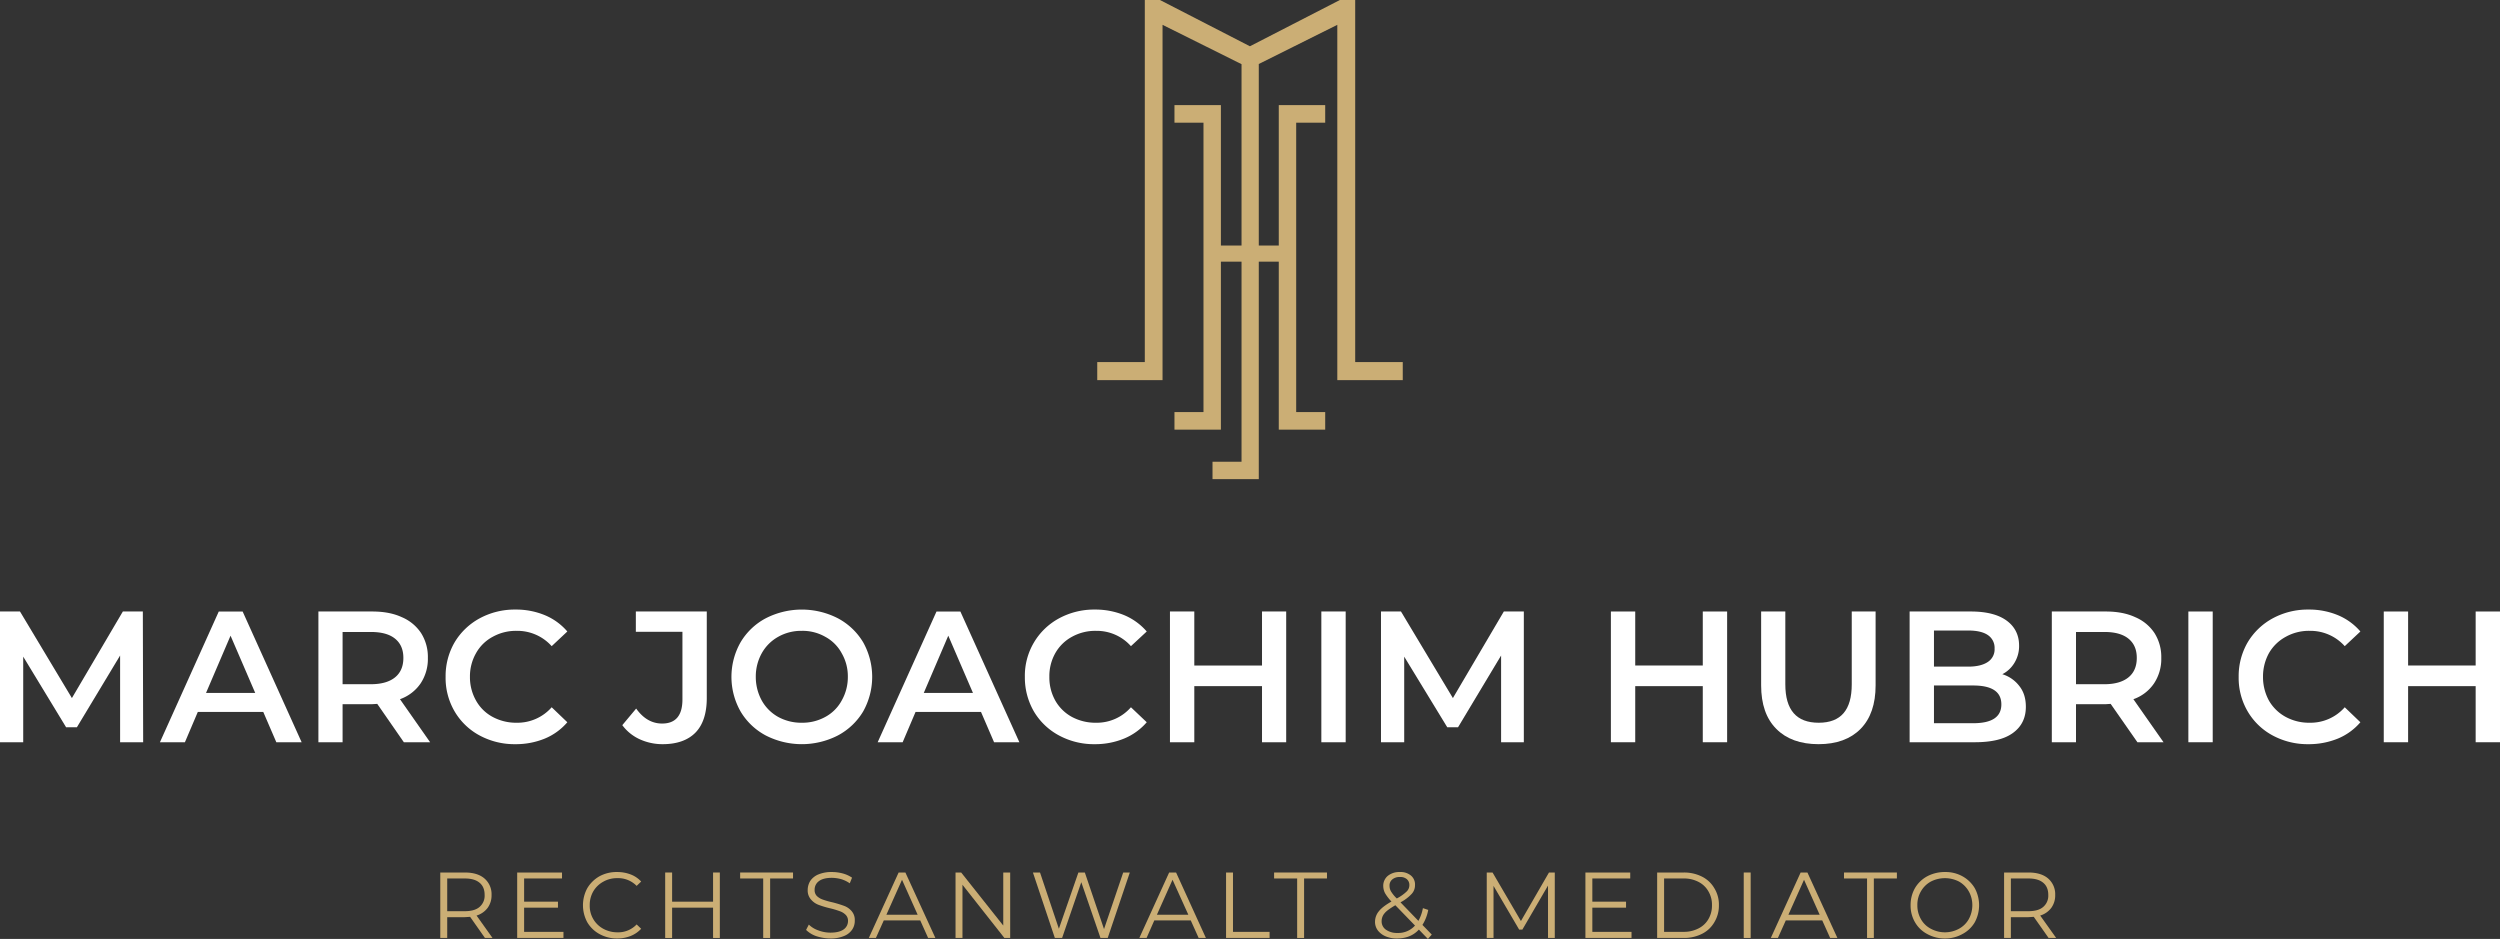 <svg xmlns="http://www.w3.org/2000/svg" viewBox="0 0 1550.7 582.4"><rect x="0" y="0" width="1550.7" height="582.4" fill="#333333" stroke="none"/><defs><style>.cls-1{fill:#fff;}.cls-2{fill:#cbae75;}</style></defs><title>logo</title><g id="Layer_2" data-name="Layer 2"><g id="Layer_2-2" data-name="Layer 2"><path class="cls-1" d="M74.5,460.4V406.6L47.7,451.1H41L14.4,407.3v53.1H0V379.3H12.4L44.6,433l31.6-53.7H88.6l.2,81.1Z"/><path class="cls-1" d="M163.3,441.6H122.7l-8,18.8H99.2l36.5-81.1h14.8l36.6,81.1H171.4Zm-5-11.8L143,394.3l-15.2,35.5Z"/><path class="cls-1" d="M250.5,460.4,234,436.6l-3.2.2H212.5v23.6h-15V379.3h33.3c7.1,0,13.2,1.1,18.4,3.5a26.8,26.8,0,0,1,12,9.9,27.7,27.7,0,0,1,4.2,15.4,27.4,27.4,0,0,1-4.5,15.8,26,26,0,0,1-12.8,9.8l18.7,26.7Zm-5.4-64.2q-5.1-4.2-15-4.2H212.5v32.4h17.6c6.6,0,11.6-1.5,15-4.3s5.1-6.8,5.1-12S248.5,399,245.1,396.2Z"/><path class="cls-1" d="M297.5,456.2A39.7,39.7,0,0,1,282,441.3a41.1,41.1,0,0,1-5.6-21.5,41.7,41.7,0,0,1,5.6-21.4,40.6,40.6,0,0,1,15.6-14.9,45.6,45.6,0,0,1,22.2-5.4,46.5,46.5,0,0,1,18.2,3.5,37,37,0,0,1,13.9,10.1l-9.7,9.1a28.6,28.6,0,0,0-21.7-9.5,29.7,29.7,0,0,0-14.9,3.7,25.7,25.7,0,0,0-10.3,10.1,29,29,0,0,0-3.8,14.7,29.4,29.4,0,0,0,3.8,14.8,25.7,25.7,0,0,0,10.3,10.1,30.7,30.7,0,0,0,14.9,3.6,28.3,28.3,0,0,0,21.7-9.6l9.7,9.3A37,37,0,0,1,338,458.1a47.4,47.4,0,0,1-18.3,3.5A45.6,45.6,0,0,1,297.5,456.2Z"/><path class="cls-1" d="M396.7,458.5a27.7,27.7,0,0,1-10.7-8.7l8.6-10.3c4.4,6.2,9.8,9.3,16.1,9.3,8.4,0,12.6-5,12.6-14.9v-42H394.4V379.3h44V433c0,9.5-2.4,16.7-7,21.4s-11.4,7.2-20.4,7.2A34,34,0,0,1,396.7,458.5Z"/><path class="cls-1" d="M475,456.2a39.8,39.8,0,0,1-15.7-15,43.5,43.5,0,0,1,0-42.7,39.8,39.8,0,0,1,15.7-15,49,49,0,0,1,44.7,0,40.2,40.2,0,0,1,15.7,14.9,43.9,43.9,0,0,1,0,42.9,40.2,40.2,0,0,1-15.7,14.9,49,49,0,0,1-44.7,0Zm36.9-11.5a25.1,25.1,0,0,0,10.2-10.2,29.3,29.3,0,0,0,3.8-14.7,28.6,28.6,0,0,0-3.8-14.6A25.1,25.1,0,0,0,511.9,395a28.3,28.3,0,0,0-14.6-3.7,28.8,28.8,0,0,0-14.6,3.7,26.3,26.3,0,0,0-10.2,10.2,29.6,29.6,0,0,0-3.7,14.6,30.3,30.3,0,0,0,3.7,14.7,26.3,26.3,0,0,0,10.2,10.2,29.8,29.8,0,0,0,14.6,3.6A29.3,29.3,0,0,0,511.9,444.7Z"/><path class="cls-1" d="M608.5,441.6H567.9l-8,18.8H544.4l36.5-81.1h14.8l36.6,81.1H616.6Zm-5-11.8-15.3-35.5L573,429.8Z"/><path class="cls-1" d="M656.9,456.2a40,40,0,0,1-15.6-14.9,42,42,0,0,1-5.6-21.5A40.4,40.4,0,0,1,657,383.5a45.6,45.6,0,0,1,22.2-5.4,46.9,46.9,0,0,1,18.2,3.5,37.8,37.8,0,0,1,13.9,10.1l-9.8,9.1a28.4,28.4,0,0,0-21.6-9.5,29.8,29.8,0,0,0-15,3.7,26.3,26.3,0,0,0-10.3,10.1,28.9,28.9,0,0,0-3.7,14.7,29.3,29.3,0,0,0,3.7,14.8,26.3,26.3,0,0,0,10.3,10.1,30.8,30.8,0,0,0,15,3.6,28.1,28.1,0,0,0,21.6-9.6l9.8,9.3a37.3,37.3,0,0,1-14,10.1,47,47,0,0,1-18.3,3.5A45.5,45.5,0,0,1,656.9,456.2Z"/><path class="cls-1" d="M797.8,379.3v81.1h-15V425.6h-42v34.8H725.7V379.3h15.1v33.5h42V379.3Z"/><path class="cls-1" d="M819.6,379.3h15.1v81.1H819.6Z"/><path class="cls-1" d="M931.1,460.4V406.6l-26.7,44.5h-6.7l-26.7-43.8v53.1H856.6V379.3H869L901.2,433l31.6-53.7h12.4v81.1Z"/><path class="cls-1" d="M1071.3,379.3v81.1h-15.1V425.6h-41.9v34.8H999.2V379.3h15.1v33.5h41.9V379.3Z"/><path class="cls-1" d="M1101.8,452.1c-6.3-6.3-9.4-15.3-9.4-27V379.3h15v45.2c0,15.9,6.9,23.8,20.7,23.8s20.5-7.9,20.5-23.8V379.3h14.8v45.8q0,17.5-9.3,27c-6.2,6.3-14.9,9.5-26.1,9.5S1108,458.4,1101.8,452.1Z"/><path class="cls-1" d="M1252.6,425.6c2.7,3.4,4,7.7,4,12.8,0,7-2.7,12.4-8.1,16.3s-13.3,5.7-23.7,5.7h-40.3V379.3h38c9.6,0,17,1.9,22.1,5.6s7.8,8.9,7.8,15.5a19.8,19.8,0,0,1-2.8,10.6,18.8,18.8,0,0,1-7.6,7.2A20.9,20.9,0,0,1,1252.6,425.6Zm-53-34.5v22.4h21.3c5.2,0,9.3-1,12.1-2.9a9.3,9.3,0,0,0,4.2-8.3,9.5,9.5,0,0,0-4.2-8.4c-2.8-1.9-6.9-2.8-12.1-2.8Zm41.8,45.8c0-7.8-5.8-11.7-17.5-11.7h-24.3v23.4h24.3C1235.6,448.6,1241.4,444.7,1241.4,436.9Z"/><path class="cls-1" d="M1325.8,460.4l-16.6-23.8-3.1.2h-18.4v23.6h-15V379.3h33.4c7,0,13.1,1.1,18.3,3.5a26.8,26.8,0,0,1,12,9.9,27.7,27.7,0,0,1,4.2,15.4,27.4,27.4,0,0,1-4.5,15.8,25.6,25.6,0,0,1-12.8,9.8l18.7,26.7Zm-5.5-64.2c-3.4-2.8-8.4-4.2-14.9-4.2h-17.7v32.4h17.7c6.5,0,11.5-1.5,14.9-4.3s5.1-6.8,5.1-12S1323.7,399,1320.3,396.2Z"/><path class="cls-1" d="M1357.4,379.3h15.1v81.1h-15.1Z"/><path class="cls-1" d="M1409.7,456.2a39.7,39.7,0,0,1-15.5-14.9,41.1,41.1,0,0,1-5.6-21.5,41.7,41.7,0,0,1,5.6-21.4,40.6,40.6,0,0,1,15.6-14.9,45.6,45.6,0,0,1,22.2-5.4,46.5,46.5,0,0,1,18.2,3.5,37,37,0,0,1,13.9,10.1l-9.7,9.1a28.6,28.6,0,0,0-21.7-9.5,29.4,29.4,0,0,0-14.9,3.7,26.6,26.6,0,0,0-10.4,10.1,30,30,0,0,0-3.7,14.7,30.4,30.4,0,0,0,3.7,14.8,26.6,26.6,0,0,0,10.4,10.1,30.4,30.4,0,0,0,14.9,3.6,28.3,28.3,0,0,0,21.7-9.6l9.7,9.3a37,37,0,0,1-13.9,10.1,47.7,47.7,0,0,1-18.3,3.5A45.6,45.6,0,0,1,1409.7,456.2Z"/><path class="cls-1" d="M1550.7,379.3v81.1h-15.1V425.6h-41.9v34.8h-15.1V379.3h15.1v33.5h41.9V379.3Z"/><path class="cls-2" d="M300.8,581.8l-9.2-13.1-3.3.2H277.4v12.9h-4.3V541.2h15.2c5.2,0,9.3,1.2,12.2,3.7a12.8,12.8,0,0,1,4.4,10.2,13.1,13.1,0,0,1-2.4,8,13.5,13.5,0,0,1-6.9,4.8l9.9,13.9Zm-3.4-19.2a9.1,9.1,0,0,0,3.2-7.5c0-3.3-1-5.8-3.2-7.6s-5.2-2.6-9.2-2.6H277.4v20.3h10.8C292.2,565.2,295.3,564.4,297.4,562.6Z"/><path class="cls-2" d="M349.5,578v3.8H320.8V541.2h27.8v3.7H325.1v14.4h21V563h-21v15Z"/><path class="cls-2" d="M371.9,579.4a19.7,19.7,0,0,1-7.6-7.3,22.2,22.2,0,0,1,0-21.2,20.7,20.7,0,0,1,7.6-7.4,22.2,22.2,0,0,1,10.9-2.6,23.2,23.2,0,0,1,8.4,1.5,17.1,17.1,0,0,1,6.5,4.4l-2.8,2.7a16,16,0,0,0-12-4.8,17.1,17.1,0,0,0-8.7,2.2,16.2,16.2,0,0,0-6.2,6,16.7,16.7,0,0,0-2.2,8.6,16.1,16.1,0,0,0,8.4,14.6,18.1,18.1,0,0,0,8.7,2.2,15.7,15.7,0,0,0,12-4.9l2.8,2.7a18,18,0,0,1-6.6,4.5,22.3,22.3,0,0,1-8.3,1.5A22,22,0,0,1,371.9,579.4Z"/><path class="cls-2" d="M446.5,541.2v40.6h-4.2V563H416.9v18.8h-4.3V541.2h4.3v18.1h25.4V541.2Z"/><path class="cls-2" d="M473.4,544.9H459.1v-3.7h32.8v3.7H477.7v36.9h-4.3Z"/><path class="cls-2" d="M506.4,580.7a16.6,16.6,0,0,1-6.4-3.9l1.7-3.3a15.6,15.6,0,0,0,5.9,3.6,21.2,21.2,0,0,0,7.5,1.4c3.6,0,6.4-.7,8.2-2a6.3,6.3,0,0,0,2.7-5.2,5.1,5.1,0,0,0-1.5-3.9,9.5,9.5,0,0,0-3.6-2.2,51.5,51.5,0,0,0-6-1.8,55.3,55.3,0,0,1-7.3-2.2,11.5,11.5,0,0,1-4.6-3.3,8.4,8.4,0,0,1-2-5.9,10.8,10.8,0,0,1,1.6-5.6,11.3,11.3,0,0,1,5-4,21,21,0,0,1,8.4-1.5,25.9,25.9,0,0,1,6.8.9,18.7,18.7,0,0,1,5.7,2.6l-1.4,3.5a19.2,19.2,0,0,0-5.4-2.6,23.7,23.7,0,0,0-5.7-.8q-5.4,0-8.1,2.1a6.4,6.4,0,0,0-2.6,5.3,5.2,5.2,0,0,0,1.4,3.9,9.9,9.9,0,0,0,3.7,2.2,47,47,0,0,0,6,1.7,73.1,73.1,0,0,1,7.2,2.2,11.2,11.2,0,0,1,4.7,3.3,8.3,8.3,0,0,1,1.9,5.8,9.7,9.7,0,0,1-1.6,5.6,11,11,0,0,1-5.1,4,21,21,0,0,1-8.4,1.5A28.3,28.3,0,0,1,506.4,580.7Z"/><path class="cls-2" d="M570.8,570.9H548.2l-4.9,10.9h-4.4l18.5-40.6h4.2l18.6,40.6h-4.5Zm-1.6-3.5-9.7-21.7-9.7,21.7Z"/><path class="cls-2" d="M626.6,541.2v40.6H623l-26-33v33h-4.3V541.2h3.5l26.1,32.9V541.2Z"/><path class="cls-2" d="M700.8,541.2l-13.7,40.6h-4.5l-11.9-34.6-11.9,34.6h-4.5l-13.6-40.6h4.4l11.7,34.9,12.1-34.9h4l11.9,35.1,11.9-35.1Z"/><path class="cls-2" d="M738.6,570.9H716l-4.8,10.9h-4.5l18.5-40.6h4.3L748,581.8h-4.5Zm-1.5-3.5-9.8-21.7-9.7,21.7Z"/><path class="cls-2" d="M760.5,541.2h4.3V578h22.7v3.8h-27Z"/><path class="cls-2" d="M804.6,544.9H790.3v-3.7h32.8v3.7H808.9v36.9h-4.3Z"/><path class="cls-2" d="M885.7,582.4l-5.6-5.8c-3.4,3.7-7.9,5.5-13.5,5.5a17.6,17.6,0,0,1-7.1-1.3,11.9,11.9,0,0,1-4.8-3.6,8.8,8.8,0,0,1-1.8-5.4,10.3,10.3,0,0,1,2.4-6.6q2.3-2.9,7.8-6a28,28,0,0,1-4-5.2,10,10,0,0,1-1.1-4.5,8,8,0,0,1,2.8-6.2,11.3,11.3,0,0,1,7.5-2.4,10,10,0,0,1,6.9,2.2,7.2,7.2,0,0,1,2.5,5.9,7.9,7.9,0,0,1-2,5.4,26.1,26.1,0,0,1-7,5.3l11.1,11.5a25.4,25.4,0,0,0,2.8-7.9l3.3,1.1a25.8,25.8,0,0,1-3.6,9.3l5.8,6Zm-8-8.3-12.2-12.6c-3.2,1.9-5.5,3.5-6.7,5a7.4,7.4,0,0,0-1.8,4.9,6.2,6.2,0,0,0,2.7,5.3,11.9,11.9,0,0,0,7.1,2A13.9,13.9,0,0,0,877.7,574.1Zm-14.1-28.6a4.8,4.8,0,0,0-1.7,4,6.9,6.9,0,0,0,.9,3.4,21.6,21.6,0,0,0,3.6,4.4,26.3,26.3,0,0,0,6.1-4.3,5.4,5.4,0,0,0,1.7-4,4.7,4.7,0,0,0-1.6-3.7,6.1,6.1,0,0,0-4.3-1.3A6.8,6.8,0,0,0,863.6,545.5Z"/><path class="cls-2" d="M964.4,541.2v40.6h-4.2V549.3l-15.9,27.3h-2l-15.9-27.1v32.3h-4.2V541.2h3.6l17.6,30.1,17.4-30.1Z"/><path class="cls-2" d="M1012,578v3.8H983.4V541.2h27.8v3.7H987.7v14.4h20.9V563H987.7v15Z"/><path class="cls-2" d="M1027.9,541.2h16.5a24.6,24.6,0,0,1,11.4,2.6,18.2,18.2,0,0,1,7.6,7.2,19.2,19.2,0,0,1,2.8,10.5,19.7,19.7,0,0,1-2.8,10.5,18.2,18.2,0,0,1-7.6,7.2,24.6,24.6,0,0,1-11.4,2.6h-16.5Zm16.3,36.8a19.4,19.4,0,0,0,9.3-2.1,14.5,14.5,0,0,0,6.2-5.8,16.4,16.4,0,0,0,2.2-8.6,16.2,16.2,0,0,0-2.2-8.6,14.7,14.7,0,0,0-6.2-5.9,19.4,19.4,0,0,0-9.3-2.1h-12V578Z"/><path class="cls-2" d="M1081.6,541.2h4.3v40.6h-4.3Z"/><path class="cls-2" d="M1130.3,570.9h-22.6l-4.9,10.9h-4.4l18.5-40.6h4.2l18.6,40.6h-4.5Zm-1.6-3.5-9.7-21.7-9.7,21.7Z"/><path class="cls-2" d="M1158.1,544.9h-14.3v-3.7h32.8v3.7h-14.3v36.9h-4.2Z"/><path class="cls-2" d="M1195.5,579.4a18.9,18.9,0,0,1-7.7-7.4,20.5,20.5,0,0,1-2.7-10.5,21.2,21.2,0,0,1,2.7-10.6,19.6,19.6,0,0,1,7.7-7.4,23.1,23.1,0,0,1,10.9-2.6,21.6,21.6,0,0,1,10.8,2.6,20.3,20.3,0,0,1,7.7,7.4,22.2,22.2,0,0,1,0,21.2,19.3,19.3,0,0,1-7.7,7.3,21.6,21.6,0,0,1-10.8,2.7A22,22,0,0,1,1195.5,579.4Zm19.6-3.3a15.3,15.3,0,0,0,6.1-6,18,18,0,0,0,2.2-8.6,17.4,17.4,0,0,0-2.2-8.6,16.2,16.2,0,0,0-6.1-6.1,19.1,19.1,0,0,0-17.4,0,15.8,15.8,0,0,0-6.2,6.1,16.4,16.4,0,0,0-2.2,8.6,16.9,16.9,0,0,0,2.2,8.6,14.9,14.9,0,0,0,6.2,6,18.3,18.3,0,0,0,17.4,0Z"/><path class="cls-2" d="M1270.7,581.8l-9.2-13.1-3.3.2h-10.9v12.9h-4.2V541.2h15.1c5.2,0,9.3,1.2,12.2,3.7a12.8,12.8,0,0,1,4.4,10.2,13.1,13.1,0,0,1-2.4,8,13.5,13.5,0,0,1-6.9,4.8l9.9,13.9Zm-3.4-19.2a9.1,9.1,0,0,0,3.2-7.5c0-3.3-1-5.8-3.2-7.6s-5.2-2.6-9.2-2.6h-10.8v20.3h10.8C1262.1,565.2,1265.2,564.4,1267.3,562.6Z"/><polygon class="cls-2" points="840.6 224.6 840.6 0 831.1 0 775.3 28.7 719.5 0 710.1 0 710.1 224.6 680.6 224.6 680.6 235.8 721.1 235.8 721.1 15.4 770.1 39.8 770.1 116.8 770.1 117 770.1 286.4 752.1 286.4 752.1 297.2 780.8 297.2 780.8 116.9 780.8 116.8 780.8 39.7 829.5 15.4 829.5 235.8 870.1 235.8 870.1 224.6 840.6 224.6"/><polygon class="cls-2" points="804 155.1 804 76.1 822 76.1 822 65.2 793.2 65.2 793.2 152.3 757.3 152.3 757.3 65.2 728.5 65.2 728.5 76.1 746.5 76.1 746.5 155.1 746.5 155.4 746.5 255.6 728.5 255.6 728.5 266.5 757.3 266.5 757.3 162.3 793.2 162.3 793.2 266.5 822 266.5 822 255.6 804 255.6 804 155.4 804 155.1"/></g></g></svg>